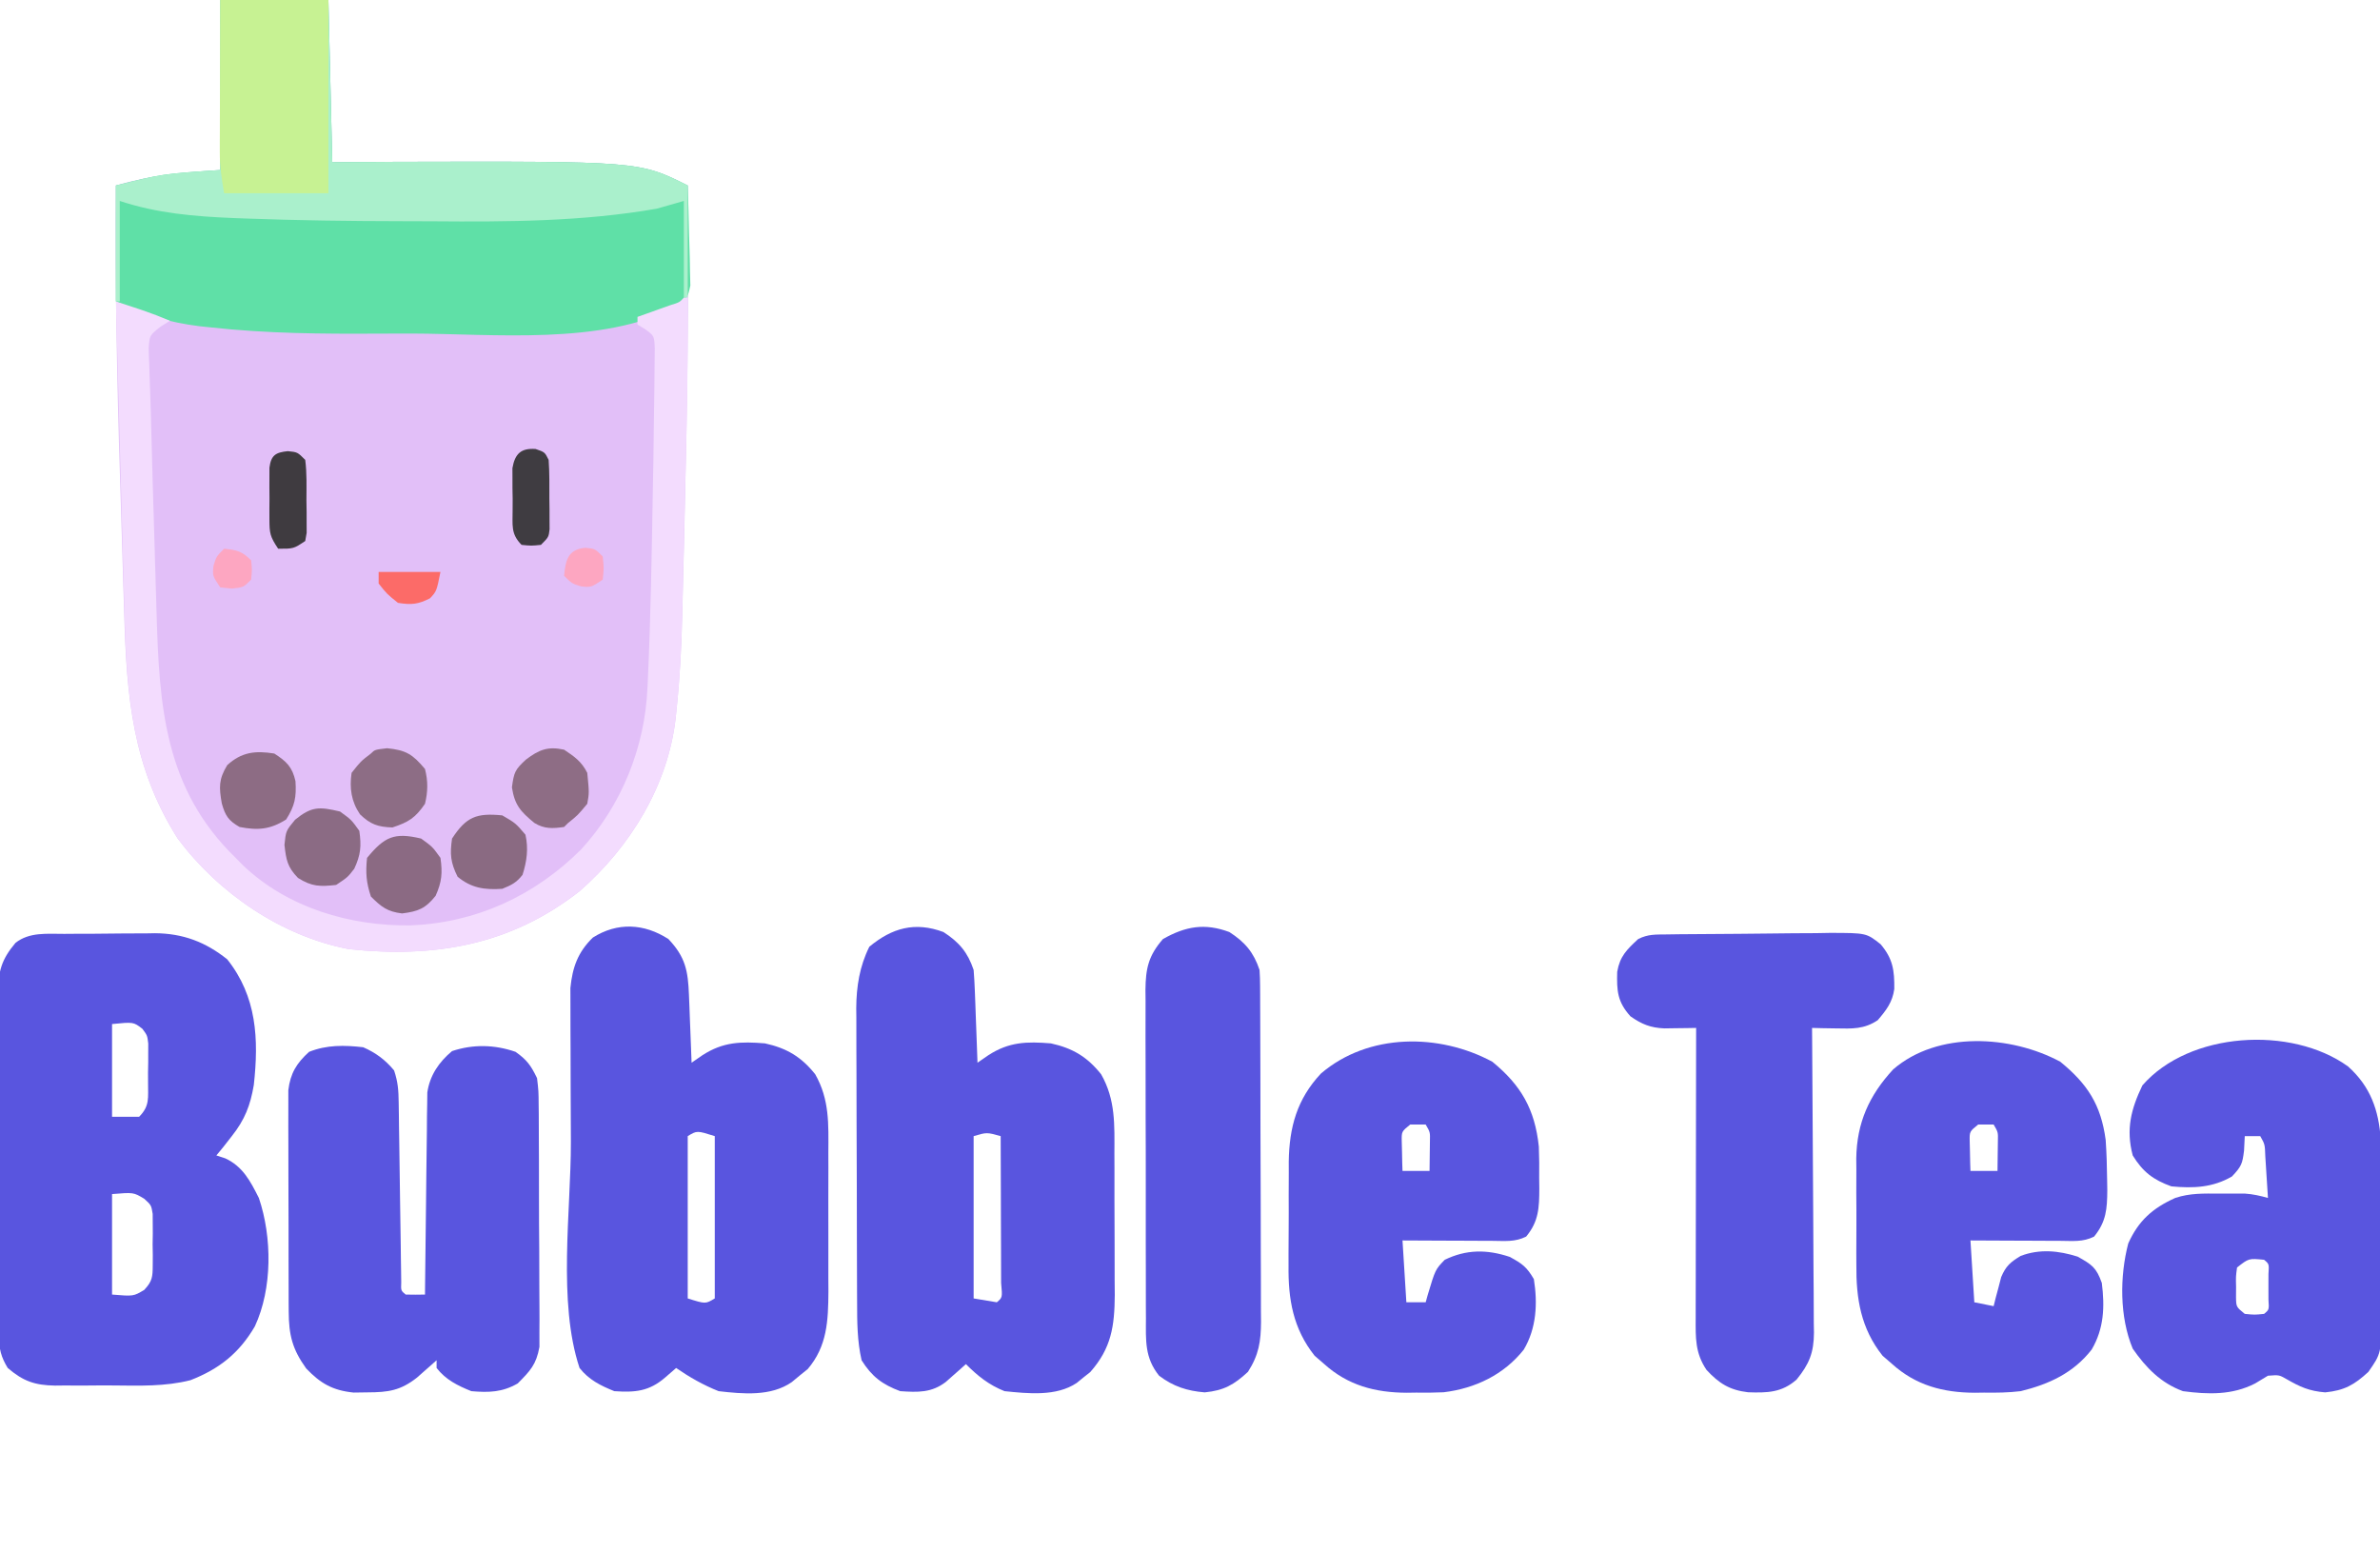 <?xml version="1.0" encoding="UTF-8"?>
<svg version="1.1" xmlns="http://www.w3.org/2000/svg" width="616" height="402">
<path d="M0 0 C9.24 0 18.48 0 28 0 C28.33 13.86 28.66 27.72 29 42 C34.383 41.959 39.766 41.917 45.312 41.875 C108.44 41.72 108.44 41.72 121 48 C121.288 76.77 120.9 105.508 120.189 134.268 C120.125 136.858 120.065 139.448 120.006 142.038 C119.91 146.195 119.805 150.353 119.694 154.51 C119.654 156.045 119.617 157.579 119.582 159.113 C119.393 167.313 118.962 175.444 118.101 183.602 C118.027 184.332 117.953 185.061 117.877 185.813 C115.88 203.308 106.129 219.15 93 230.625 C75.111 244.618 55.488 247.966 33.254 245.602 C15.765 242.239 -0.444 231.125 -11 217 C-22.687 198.562 -24.242 180.295 -24.852 158.996 C-24.915 156.949 -24.98 154.901 -25.045 152.854 C-25.179 148.563 -25.308 144.272 -25.433 139.981 C-25.589 134.597 -25.758 129.214 -25.93 123.83 C-26.735 98.547 -27.219 73.296 -27 48 C-17.809 45.279 -9.823 44.655 0 44 C0 29.48 0 14.96 0 0 Z " fill="#E2BFF8" transform="translate(57,0)"/>
<path d="M0 0 C9.24 0 18.48 0 28 0 C28.33 13.86 28.66 27.72 29 42 C34.383 41.959 39.766 41.917 45.312 41.875 C108.44 41.72 108.44 41.72 121 48 C121.149 52.056 121.257 56.112 121.33 60.17 C121.36 61.55 121.401 62.929 121.453 64.308 C121.526 66.293 121.556 68.28 121.586 70.266 C121.617 71.46 121.649 72.654 121.681 73.884 C121 77 121 77 118.141 79.36 C98.826 89.446 70.736 86.353 49.495 86.316 C46.629 86.311 43.763 86.318 40.896 86.336 C26.411 86.427 12.033 86.313 -2.387 84.73 C-3.407 84.622 -4.427 84.514 -5.478 84.403 C-13.054 83.453 -20.151 81.425 -27 78 C-27 68.1 -27 58.2 -27 48 C-15 45 -15 45 0 44 C0 29.48 0 14.96 0 0 Z " fill="#5FE0A7" transform="translate(57,0)"/>
<path d="M0 0 C1.258 -0.01 1.258 -0.01 2.541 -0.02 C4.316 -0.03 6.09 -0.035 7.865 -0.035 C10.556 -0.039 13.245 -0.075 15.936 -0.113 C17.665 -0.119 19.395 -0.123 21.125 -0.125 C22.316 -0.147 22.316 -0.147 23.531 -0.169 C30.733 -0.111 36.577 2.082 42.207 6.586 C49.859 16.206 50.406 27.206 49.086 39.121 C48.186 44.401 46.772 48.064 43.395 52.336 C42.652 53.285 41.91 54.233 41.145 55.211 C40.567 55.912 39.99 56.613 39.395 57.336 C40.154 57.583 40.913 57.831 41.695 58.086 C46.246 60.193 48.183 63.966 50.395 68.336 C53.836 78.481 53.918 91.757 49.359 101.562 C45.323 108.493 40.109 112.608 32.71 115.489 C26.167 117.16 19.45 116.924 12.734 116.857 C10.136 116.836 7.54 116.857 4.941 116.883 C3.275 116.88 1.608 116.875 -0.059 116.867 C-1.212 116.879 -1.212 116.879 -2.388 116.892 C-7.538 116.803 -10.563 115.795 -14.605 112.336 C-16.334 109.508 -16.858 107.393 -16.873 104.099 C-16.881 103.261 -16.89 102.422 -16.899 101.559 C-16.897 100.192 -16.897 100.192 -16.896 98.797 C-16.903 97.831 -16.909 96.865 -16.916 95.869 C-16.935 92.673 -16.939 89.477 -16.941 86.281 C-16.948 84.059 -16.955 81.837 -16.962 79.615 C-16.974 74.957 -16.977 70.298 -16.976 65.639 C-16.976 59.671 -17.003 53.704 -17.038 47.737 C-17.06 43.147 -17.064 38.557 -17.063 33.968 C-17.065 31.768 -17.074 29.568 -17.09 27.368 C-17.109 24.289 -17.103 21.212 -17.091 18.133 C-17.103 17.226 -17.114 16.319 -17.125 15.384 C-17.069 9.733 -16.267 6.694 -12.605 2.336 C-8.985 -0.527 -4.417 0.012 0 0 Z M12.395 23.336 C12.395 31.256 12.395 39.176 12.395 47.336 C14.705 47.336 17.015 47.336 19.395 47.336 C22.214 44.516 21.684 42.407 21.717 38.553 C21.714 37.677 21.71 36.801 21.707 35.898 C21.723 35.026 21.739 34.154 21.756 33.256 C21.757 32.417 21.757 31.579 21.758 30.715 C21.761 29.947 21.764 29.18 21.767 28.389 C21.521 26.281 21.521 26.281 20.247 24.562 C17.931 22.784 17.931 22.784 12.395 23.336 Z M12.395 67.336 C12.395 75.916 12.395 84.496 12.395 93.336 C17.947 93.796 17.947 93.796 20.736 92.121 C22.817 89.881 22.909 88.8 22.926 85.773 C22.931 84.894 22.936 84.015 22.941 83.109 C22.926 82.194 22.91 81.279 22.895 80.336 C22.91 79.421 22.925 78.505 22.941 77.562 C22.936 76.683 22.931 75.804 22.926 74.898 C22.921 74.095 22.917 73.292 22.912 72.465 C22.547 70.209 22.547 70.209 20.736 68.551 C17.947 66.875 17.947 66.875 12.395 67.336 Z " fill="#5955DF" transform="translate(16.605,241.664)"/>
<path d="M0 0 C4.038 2.603 6.293 5.254 7.812 9.812 C7.961 11.657 8.06 13.506 8.129 15.355 C8.171 16.429 8.213 17.502 8.256 18.607 C8.295 19.727 8.334 20.847 8.375 22 C8.418 23.131 8.461 24.262 8.506 25.428 C8.612 28.223 8.714 31.017 8.812 33.812 C9.741 33.173 10.669 32.534 11.625 31.875 C16.995 28.4 21.585 28.304 27.812 28.812 C33.404 30.041 37.201 32.272 40.812 36.812 C44.578 43.424 44.264 49.868 44.246 57.34 C44.251 58.643 44.257 59.946 44.262 61.288 C44.271 64.037 44.269 66.786 44.259 69.536 C44.247 73.041 44.267 76.544 44.296 80.049 C44.319 83.417 44.312 86.784 44.309 90.152 C44.32 91.402 44.331 92.651 44.343 93.938 C44.279 101.974 43.478 107.658 37.996 113.871 C37.42 114.326 36.844 114.781 36.25 115.25 C35.671 115.723 35.092 116.196 34.496 116.684 C29.192 120.24 21.885 119.43 15.812 118.812 C11.751 117.195 8.876 114.876 5.812 111.812 C5.342 112.234 4.871 112.656 4.387 113.09 C3.764 113.638 3.141 114.186 2.5 114.75 C1.885 115.295 1.27 115.841 0.637 116.402 C-3.066 119.265 -6.674 119.119 -11.188 118.812 C-15.842 117.079 -18.541 115.027 -21.188 110.812 C-22.327 105.822 -22.342 100.918 -22.349 95.829 C-22.354 94.945 -22.359 94.061 -22.364 93.151 C-22.378 90.24 -22.385 87.329 -22.391 84.418 C-22.396 82.385 -22.402 80.353 -22.408 78.32 C-22.418 74.063 -22.424 69.805 -22.428 65.548 C-22.433 60.107 -22.457 54.667 -22.486 49.227 C-22.504 45.029 -22.51 40.831 -22.511 36.634 C-22.514 34.629 -22.522 32.624 -22.535 30.619 C-22.552 27.807 -22.55 24.996 -22.544 22.184 C-22.558 20.957 -22.558 20.957 -22.572 19.704 C-22.532 14.096 -21.709 8.883 -19.188 3.812 C-13.304 -1.09 -7.34 -2.734 0 0 Z M7.812 52.812 C7.812 66.672 7.812 80.532 7.812 94.812 C9.793 95.142 11.773 95.472 13.812 95.812 C15.274 94.58 15.274 94.58 14.926 90.844 C14.926 89.071 14.92 87.299 14.91 85.527 C14.909 84.597 14.907 83.666 14.906 82.707 C14.9 79.721 14.888 76.736 14.875 73.75 C14.87 71.731 14.865 69.712 14.861 67.693 C14.85 62.733 14.833 57.773 14.812 52.812 C11.229 51.81 11.229 51.81 7.812 52.812 Z " fill="#5955DF" transform="translate(244.188,241.188)"/>
<path d="M0 0 C4.398 4.635 5.075 8.203 5.316 14.422 C5.358 15.447 5.4 16.471 5.443 17.527 C5.483 18.591 5.522 19.654 5.562 20.75 C5.606 21.829 5.649 22.908 5.693 24.02 C5.799 26.68 5.901 29.34 6 32 C6.928 31.361 7.856 30.721 8.812 30.062 C14.182 26.588 18.772 26.492 25 27 C30.591 28.228 34.388 30.46 38 35 C41.728 41.568 41.435 47.889 41.398 55.309 C41.401 56.589 41.404 57.87 41.407 59.189 C41.412 61.892 41.405 64.594 41.391 67.296 C41.374 70.74 41.384 74.184 41.402 77.628 C41.415 80.938 41.406 84.248 41.398 87.559 C41.405 88.786 41.411 90.013 41.417 91.278 C41.356 98.764 41.122 105.331 36.062 111.277 C35.382 111.825 34.701 112.373 34 112.938 C33.319 113.503 32.639 114.069 31.938 114.652 C26.526 118.417 19.268 117.726 13 117 C9.019 115.416 5.529 113.42 2 111 C1.072 111.804 0.144 112.609 -0.812 113.438 C-4.968 117.039 -8.556 117.369 -14 117 C-17.595 115.548 -20.57 114.07 -23 111 C-28.683 93.95 -25.221 70.399 -25.24 52.475 C-25.246 47.982 -25.27 43.49 -25.298 38.997 C-25.317 35.503 -25.322 32.01 -25.324 28.517 C-25.327 26.859 -25.335 25.201 -25.348 23.544 C-25.365 21.236 -25.363 18.929 -25.356 16.622 C-25.36 15.315 -25.364 14.008 -25.367 12.662 C-24.835 7.353 -23.469 3.431 -19.562 -0.375 C-13.224 -4.395 -6.305 -4.063 0 0 Z M5 51 C5 64.86 5 78.72 5 93 C9.605 94.453 9.605 94.453 12 93 C12 79.14 12 65.28 12 51 C7.395 49.547 7.395 49.547 5 51 Z " fill="#5955DF" transform="translate(173,243)"/>
<path d="M0 0 C5.796 5.187 7.954 11.317 8.462 18.905 C8.55 22.295 8.573 25.679 8.57 29.07 C8.575 30.31 8.579 31.55 8.583 32.827 C8.589 35.437 8.59 38.048 8.585 40.658 C8.583 43.328 8.588 45.996 8.606 48.665 C8.63 52.529 8.634 56.393 8.633 60.258 C8.642 61.449 8.651 62.639 8.661 63.866 C8.603 74.244 8.603 74.244 5.27 79.031 C1.643 82.386 -0.961 83.858 -5.918 84.344 C-10.053 84.005 -12.403 82.94 -15.934 80.906 C-17.847 79.812 -17.847 79.812 -20.73 80.031 C-22.37 81.021 -22.37 81.021 -24.043 82.031 C-29.969 85.087 -36.241 84.902 -42.73 84.031 C-48.442 81.937 -52.318 77.949 -55.73 73.031 C-59.152 64.846 -59.114 54.341 -56.891 45.809 C-54.257 39.929 -50.568 36.657 -44.73 34.031 C-40.899 32.754 -37.283 32.886 -33.293 32.906 C-32.529 32.902 -31.765 32.899 -30.979 32.895 C-30.238 32.896 -29.497 32.897 -28.734 32.898 C-28.062 32.9 -27.39 32.901 -26.698 32.902 C-24.609 33.039 -22.742 33.466 -20.73 34.031 C-20.871 31.739 -21.018 29.448 -21.168 27.156 C-21.249 25.88 -21.33 24.604 -21.414 23.289 C-21.523 20.148 -21.523 20.148 -22.73 18.031 C-24.05 18.031 -25.37 18.031 -26.73 18.031 C-26.823 19.887 -26.823 19.887 -26.918 21.781 C-27.337 25.164 -27.581 25.874 -30.043 28.469 C-35.03 31.368 -40.063 31.573 -45.73 31.031 C-50.411 29.353 -53.124 27.279 -55.73 23.031 C-57.518 16.266 -56.178 11.047 -53.23 4.906 C-41.121 -9.02 -14.706 -10.604 0 0 Z M-28.73 52.031 C-29.049 54.401 -29.049 54.401 -28.98 57.031 C-28.986 57.918 -28.991 58.805 -28.996 59.719 C-28.951 62.225 -28.951 62.225 -26.73 64.031 C-24.189 64.281 -24.189 64.281 -21.73 64.031 C-20.425 62.95 -20.425 62.95 -20.598 60.344 C-20.602 58.704 -20.602 58.704 -20.605 57.031 C-20.603 55.938 -20.6 54.845 -20.598 53.719 C-20.425 51.113 -20.425 51.113 -21.73 50.031 C-25.692 49.64 -25.692 49.64 -28.73 52.031 Z " fill="#5955DF" transform="translate(607.73,275.969)"/>
<path d="M0 0 C3.286 1.438 5.702 3.243 8 6 C9.007 9.022 9.148 11.119 9.189 14.282 C9.206 15.359 9.223 16.437 9.24 17.547 C9.254 18.71 9.267 19.873 9.281 21.07 C9.3 22.262 9.318 23.454 9.337 24.682 C9.416 29.794 9.484 34.906 9.552 40.018 C9.604 43.744 9.661 47.47 9.719 51.195 C9.732 52.362 9.746 53.529 9.76 54.73 C9.777 55.802 9.793 56.873 9.811 57.977 C9.823 58.925 9.836 59.873 9.849 60.85 C9.763 62.981 9.763 62.981 11 64 C12.666 64.041 14.334 64.043 16 64 C16.006 63.322 16.012 62.644 16.018 61.946 C16.082 54.889 16.166 47.833 16.262 40.776 C16.296 38.143 16.324 35.509 16.346 32.876 C16.38 29.09 16.432 25.305 16.488 21.52 C16.498 19.754 16.498 19.754 16.508 17.952 C16.527 16.851 16.547 15.751 16.568 14.616 C16.579 13.65 16.59 12.685 16.601 11.689 C17.255 7.28 19.597 3.835 23 1 C28.465 -0.822 34.009 -0.688 39.438 1.188 C42.393 3.278 43.433 4.748 45 8 C45.394 11.332 45.394 11.332 45.42 15.174 C45.428 15.877 45.437 16.58 45.446 17.304 C45.469 19.618 45.47 21.932 45.469 24.246 C45.476 25.861 45.484 27.476 45.492 29.092 C45.505 32.473 45.507 35.855 45.501 39.237 C45.495 43.562 45.526 47.887 45.566 52.212 C45.592 55.547 45.595 58.881 45.591 62.216 C45.593 63.811 45.603 65.405 45.62 66.999 C45.643 69.233 45.633 71.464 45.615 73.697 C45.617 74.965 45.619 76.234 45.621 77.541 C44.799 82.119 43.252 83.724 40 87 C36.047 89.288 32.511 89.396 28 89 C24.421 87.555 21.409 86.078 19 83 C19 82.34 19 81.68 19 81 C18.541 81.41 18.082 81.82 17.609 82.242 C16.996 82.781 16.382 83.32 15.75 83.875 C15.147 84.409 14.543 84.942 13.922 85.492 C9.665 88.832 6.558 89.295 1.125 89.312 C-0.069 89.329 -1.262 89.346 -2.492 89.363 C-7.895 88.804 -11.024 87.021 -14.75 83.125 C-18.336 78.145 -19.25 74.481 -19.275 68.361 C-19.282 67.392 -19.282 67.392 -19.29 66.403 C-19.304 64.279 -19.303 62.155 -19.301 60.031 C-19.305 58.548 -19.309 57.065 -19.314 55.582 C-19.321 52.479 -19.321 49.375 -19.316 46.272 C-19.31 42.301 -19.327 38.33 -19.35 34.359 C-19.365 31.298 -19.366 28.237 -19.363 25.176 C-19.363 23.712 -19.368 22.248 -19.378 20.784 C-19.391 18.735 -19.384 16.687 -19.372 14.639 C-19.373 13.475 -19.374 12.311 -19.374 11.111 C-18.848 6.738 -17.235 4.119 -14 1.188 C-9.373 -0.644 -4.91 -0.555 0 0 Z " fill="#5955DF" transform="translate(94,271)"/>
<path d="M0 0 C7.425 6.075 11.014 12.279 12.035 21.948 C12.149 24.66 12.16 27.349 12.125 30.062 C12.137 30.977 12.148 31.892 12.16 32.834 C12.139 37.751 12.031 41.305 8.75 45.25 C5.828 46.711 3.251 46.361 -0.008 46.348 C-1.002 46.346 -1.002 46.346 -2.017 46.343 C-4.136 46.338 -6.256 46.325 -8.375 46.312 C-9.811 46.307 -11.247 46.303 -12.684 46.299 C-16.206 46.289 -19.728 46.269 -23.25 46.25 C-22.755 54.17 -22.755 54.17 -22.25 62.25 C-20.6 62.25 -18.95 62.25 -17.25 62.25 C-17.08 61.635 -16.91 61.02 -16.734 60.387 C-14.749 53.765 -14.749 53.765 -12.312 51.25 C-6.728 48.543 -1.395 48.535 4.5 50.5 C7.775 52.263 8.909 53.123 10.75 56.25 C11.751 62.561 11.437 68.934 8.137 74.504 C2.976 81.003 -4.44 84.548 -12.612 85.535 C-14.999 85.65 -17.361 85.66 -19.75 85.625 C-20.54 85.637 -21.33 85.648 -22.145 85.66 C-30.339 85.62 -37.373 83.769 -43.562 78.188 C-44.363 77.495 -45.164 76.803 -45.988 76.09 C-51.562 69.091 -52.855 61.48 -52.746 52.746 C-52.748 51.783 -52.749 50.819 -52.751 49.827 C-52.749 47.806 -52.737 45.785 -52.717 43.764 C-52.688 40.692 -52.696 37.621 -52.709 34.549 C-52.703 32.573 -52.694 30.597 -52.684 28.621 C-52.687 27.715 -52.689 26.808 -52.692 25.874 C-52.562 16.931 -50.544 9.634 -44.348 3.043 C-32.079 -7.444 -13.775 -7.417 0 0 Z M-21.25 16.25 C-23.493 18.062 -23.493 18.062 -23.445 20.633 C-23.422 21.538 -23.399 22.443 -23.375 23.375 C-23.357 24.285 -23.339 25.195 -23.32 26.133 C-23.297 26.831 -23.274 27.53 -23.25 28.25 C-20.94 28.25 -18.63 28.25 -16.25 28.25 C-16.223 26.625 -16.204 25 -16.188 23.375 C-16.176 22.47 -16.164 21.565 -16.152 20.633 C-16.088 18.233 -16.088 18.233 -17.25 16.25 C-18.57 16.25 -19.89 16.25 -21.25 16.25 Z " fill="#5955DF" transform="translate(386.25,274.75)"/>
<path d="M0 0 C7.038 5.759 10.529 11.101 11.75 20.25 C11.989 23.709 12.086 27.158 12.125 30.625 C12.139 31.493 12.153 32.362 12.167 33.257 C12.131 38.05 11.908 41.384 8.75 45.25 C5.828 46.711 3.251 46.361 -0.008 46.348 C-1.002 46.346 -1.002 46.346 -2.017 46.343 C-4.136 46.338 -6.256 46.325 -8.375 46.312 C-9.811 46.307 -11.247 46.303 -12.684 46.299 C-16.206 46.289 -19.728 46.269 -23.25 46.25 C-22.755 54.17 -22.755 54.17 -22.25 62.25 C-20.6 62.58 -18.95 62.91 -17.25 63.25 C-17.08 62.563 -16.91 61.876 -16.734 61.168 C-16.492 60.267 -16.25 59.366 -16 58.438 C-15.768 57.544 -15.536 56.651 -15.297 55.73 C-14.079 52.844 -12.896 51.859 -10.25 50.25 C-5.336 48.386 -0.419 48.88 4.5 50.438 C8.201 52.502 9.341 53.272 10.75 57.25 C11.525 63.42 11.319 69.019 8.137 74.469 C3.402 80.55 -2.911 83.45 -10.25 85.25 C-13.432 85.634 -16.548 85.672 -19.75 85.625 C-20.54 85.637 -21.33 85.648 -22.145 85.66 C-30.339 85.62 -37.373 83.769 -43.562 78.188 C-44.363 77.495 -45.164 76.803 -45.988 76.09 C-51.614 69.026 -52.858 61.337 -52.781 52.527 C-52.785 51.542 -52.789 50.556 -52.793 49.541 C-52.796 47.473 -52.788 45.405 -52.771 43.337 C-52.75 40.192 -52.771 37.049 -52.797 33.904 C-52.794 31.883 -52.789 29.861 -52.781 27.84 C-52.789 26.911 -52.797 25.983 -52.806 25.027 C-52.675 15.83 -49.479 8.705 -43.246 1.977 C-31.683 -8.025 -12.729 -6.854 0 0 Z M-21.25 16.25 C-23.493 18.062 -23.493 18.062 -23.445 20.633 C-23.422 21.538 -23.399 22.443 -23.375 23.375 C-23.357 24.285 -23.339 25.195 -23.32 26.133 C-23.297 26.831 -23.274 27.53 -23.25 28.25 C-20.94 28.25 -18.63 28.25 -16.25 28.25 C-16.223 26.625 -16.204 25 -16.188 23.375 C-16.176 22.47 -16.164 21.565 -16.152 20.633 C-16.088 18.233 -16.088 18.233 -17.25 16.25 C-18.57 16.25 -19.89 16.25 -21.25 16.25 Z " fill="#5955DF" transform="translate(533.25,274.75)"/>
<path d="M0 0 C1.122 -0.016 2.243 -0.032 3.399 -0.049 C8.536 -0.093 13.673 -0.135 18.81 -0.157 C21.52 -0.171 24.23 -0.198 26.94 -0.239 C30.844 -0.298 34.747 -0.316 38.651 -0.331 C39.861 -0.353 41.07 -0.376 42.317 -0.399 C51.698 -0.376 51.698 -0.376 55.385 2.538 C58.547 6.268 58.983 9.276 58.921 14.126 C58.449 17.546 56.842 19.619 54.636 22.193 C51.131 24.551 48.031 24.401 43.886 24.318 C42.715 24.3 41.545 24.282 40.339 24.263 C39.447 24.24 38.555 24.217 37.636 24.193 C37.645 25.244 37.654 26.296 37.663 27.379 C37.744 37.296 37.804 47.213 37.843 57.13 C37.864 62.228 37.892 67.326 37.938 72.424 C37.981 77.346 38.005 82.267 38.015 87.188 C38.023 89.064 38.037 90.941 38.059 92.817 C38.088 95.448 38.092 98.078 38.09 100.709 C38.111 101.869 38.111 101.869 38.133 103.052 C38.094 108.26 36.906 111.173 33.636 115.193 C29.775 118.6 26.016 118.647 21.069 118.478 C16.295 117.919 13.54 116.171 10.323 112.693 C7.352 108.291 7.498 104.352 7.522 99.233 C7.522 98.423 7.522 97.613 7.522 96.779 C7.522 94.1 7.53 91.422 7.538 88.744 C7.54 86.887 7.541 85.03 7.542 83.174 C7.546 78.286 7.556 73.399 7.567 68.511 C7.577 63.524 7.582 58.537 7.587 53.55 C7.598 43.764 7.615 33.979 7.636 24.193 C6.882 24.207 6.129 24.222 5.353 24.237 C4.363 24.248 3.374 24.259 2.354 24.271 C1.374 24.285 0.394 24.3 -0.616 24.315 C-4.196 24.156 -6.438 23.241 -9.364 21.193 C-12.754 17.428 -12.925 14.594 -12.794 9.673 C-12.097 5.649 -10.325 3.942 -7.364 1.193 C-4.786 -0.097 -2.888 0.038 0 0 Z " fill="#5955DF" transform="translate(431.364,241.807)"/>
<path d="M0 0 C4.038 2.603 6.293 5.254 7.812 9.812 C7.906 11.157 7.947 12.506 7.953 13.853 C7.962 15.083 7.962 15.083 7.97 16.338 C7.971 17.234 7.972 18.131 7.974 19.054 C7.979 20.001 7.984 20.947 7.989 21.923 C8.003 25.059 8.01 28.196 8.016 31.332 C8.021 33.511 8.027 35.689 8.033 37.868 C8.043 42.438 8.049 47.009 8.053 51.579 C8.058 57.434 8.082 63.288 8.111 69.142 C8.129 73.644 8.135 78.145 8.136 82.646 C8.139 84.804 8.147 86.963 8.16 89.121 C8.177 92.142 8.175 95.162 8.169 98.183 C8.178 99.073 8.187 99.963 8.197 100.88 C8.163 105.944 7.63 109.428 4.812 113.812 C1.186 117.167 -1.418 118.639 -6.375 119.125 C-10.935 118.751 -14.522 117.594 -18.188 114.812 C-21.934 110.16 -21.619 105.674 -21.592 99.977 C-21.598 98.991 -21.605 98.005 -21.612 96.989 C-21.631 93.733 -21.627 90.478 -21.621 87.223 C-21.626 84.957 -21.631 82.692 -21.637 80.427 C-21.646 75.68 -21.643 70.933 -21.634 66.186 C-21.622 60.105 -21.642 54.025 -21.671 47.944 C-21.69 43.266 -21.69 38.588 -21.684 33.91 C-21.684 31.668 -21.69 29.426 -21.702 27.184 C-21.717 24.048 -21.706 20.913 -21.689 17.778 C-21.699 16.853 -21.709 15.929 -21.719 14.977 C-21.655 9.447 -20.966 6.145 -17.188 1.812 C-11.335 -1.5 -6.36 -2.369 0 0 Z " fill="#5955DF" transform="translate(318.188,241.188)"/>
<path d="M0 0 C9.24 0 18.48 0 28 0 C28.33 13.86 28.66 27.72 29 42 C34.383 41.959 39.766 41.917 45.312 41.875 C108.44 41.72 108.44 41.72 121 48 C121 57.57 121 67.14 121 77 C120.67 77 120.34 77 120 77 C120 68.75 120 60.5 120 52 C117.69 52.66 115.38 53.32 113 54 C93.814 57.35 74.332 57.425 54.925 57.264 C52.188 57.245 49.452 57.241 46.716 57.237 C33.323 57.217 19.939 57.043 6.555 56.543 C5.511 56.504 4.467 56.465 3.391 56.425 C-6.698 56.004 -16.369 55.21 -26 52 C-26 60.58 -26 69.16 -26 78 C-26.33 78 -26.66 78 -27 78 C-27 68.1 -27 58.2 -27 48 C-15 45 -15 45 0 44 C0 29.48 0 14.96 0 0 Z " fill="#AAF0CC" transform="translate(57,0)"/>
<path d="M0 0 C0.33 0 0.66 0 1 0 C1.046 12.435 0.935 24.854 0.633 37.285 C0.603 38.516 0.603 38.516 0.574 39.772 C0.47 44.105 0.364 48.437 0.255 52.77 C0.145 57.178 0.045 61.587 -0.053 65.996 C-0.132 69.452 -0.218 72.907 -0.306 76.362 C-0.346 77.985 -0.383 79.609 -0.418 81.232 C-0.603 89.747 -1.003 98.193 -1.899 106.666 C-1.973 107.391 -2.047 108.117 -2.123 108.865 C-4.133 126.336 -13.889 142.165 -27 153.625 C-44.889 167.618 -64.512 170.966 -86.746 168.602 C-104.235 165.239 -120.444 154.125 -131 140 C-143.217 120.726 -144.285 101.66 -144.852 79.418 C-144.915 77.15 -144.98 74.881 -145.045 72.613 C-145.213 66.684 -145.372 60.754 -145.528 54.824 C-145.69 48.757 -145.861 42.69 -146.031 36.623 C-146.363 24.749 -146.685 12.875 -147 1 C-145.563 1.474 -144.127 1.95 -142.691 2.426 C-141.892 2.69 -141.092 2.955 -140.268 3.228 C-137.807 4.066 -135.397 4.995 -133 6 C-133.817 6.513 -134.635 7.025 -135.477 7.554 C-138.285 9.792 -138.285 9.792 -138.521 13.142 C-138.497 14.475 -138.445 15.809 -138.371 17.141 C-138.34 18.287 -138.34 18.287 -138.308 19.457 C-138.256 21.254 -138.193 23.05 -138.12 24.845 C-137.985 28.405 -137.895 31.964 -137.809 35.525 C-137.614 43.511 -137.375 51.495 -137.131 59.479 C-137.039 62.511 -136.952 65.543 -136.864 68.576 C-136.778 71.543 -136.689 74.51 -136.599 77.476 C-136.557 78.872 -136.516 80.267 -136.476 81.662 C-135.774 105.913 -134.403 127.142 -116 145 C-115.045 145.969 -115.045 145.969 -114.07 146.957 C-102.552 157.926 -86.384 162.671 -70.755 162.47 C-53.738 161.791 -38.692 154.826 -26.66 142.887 C-16.095 131.422 -10.035 116.287 -9.41 100.766 C-9.373 99.992 -9.337 99.218 -9.299 98.421 C-8.58 82.576 -8.324 66.71 -8.05 50.852 C-8 48.022 -7.947 45.192 -7.893 42.361 C-7.811 37.912 -7.753 33.462 -7.714 29.012 C-7.696 27.345 -7.672 25.678 -7.641 24.011 C-7.599 21.705 -7.583 19.4 -7.574 17.094 C-7.56 15.791 -7.545 14.489 -7.53 13.146 C-7.672 9.905 -7.672 9.905 -10.027 8.182 C-10.678 7.792 -11.329 7.402 -12 7 C-12 6.34 -12 5.68 -12 5 C-11.218 4.723 -10.435 4.446 -9.629 4.16 C-8.617 3.798 -7.605 3.436 -6.562 3.062 C-5.553 2.703 -4.544 2.343 -3.504 1.973 C-1.097 1.231 -1.097 1.231 0 0 Z " fill="#F3DCFE" transform="translate(177,77)"/>
<path d="M0 0 C9.24 0 18.48 0 28 0 C28 16.5 28 33 28 50 C19.09 50 10.18 50 1 50 C0.352 46.114 -0.125 43.087 -0.114 39.28 C-0.113 38.399 -0.113 37.519 -0.113 36.612 C-0.108 35.68 -0.103 34.749 -0.098 33.789 C-0.096 32.821 -0.095 31.853 -0.093 30.855 C-0.088 27.779 -0.075 24.702 -0.062 21.625 C-0.057 19.533 -0.053 17.44 -0.049 15.348 C-0.039 10.232 -0.019 5.116 0 0 Z " fill="#C7F293" transform="translate(57,0)"/>
<path d="M0 0 C2.938 2.125 2.938 2.125 5 5 C5.564 8.947 5.373 11.2 3.688 14.812 C2 17 2 17 -1 19 C-5.173 19.464 -7.287 19.449 -10.875 17.188 C-13.617 14.365 -13.943 12.51 -14.375 8.625 C-14 5 -14 5 -11.625 2.125 C-7.344 -1.34 -5.402 -1.282 0 0 Z " fill="#8B6B84" transform="translate(88,210)"/>
<path d="M0 0 C4.923 0.484 6.646 1.59 9.812 5.375 C10.616 8.549 10.573 11.195 9.812 14.375 C7.3 18.03 5.577 19.125 1.375 20.5 C-2.37 20.369 -4.288 19.73 -7.012 17.102 C-9.273 13.78 -9.766 10.315 -9.188 6.375 C-6.812 3.375 -6.812 3.375 -4.188 1.375 C-3.188 0.375 -3.188 0.375 0 0 Z " fill="#8D6D85" transform="translate(100.188,193.625)"/>
<path d="M0 0 C2.938 2.125 2.938 2.125 5 5 C5.559 8.914 5.355 11.202 3.75 14.812 C1.093 18.133 -0.751 18.841 -4.938 19.375 C-8.758 18.907 -10.305 17.695 -13 15 C-14.213 11.362 -14.395 8.823 -14 5 C-9.456 -0.5 -6.967 -1.653 0 0 Z " fill="#8B6A83" transform="translate(109,217)"/>
<path d="M0 0 C2.7 1.8 4.542 3.084 6 6 C6.507 11.154 6.507 11.154 6 14 C3.562 16.938 3.562 16.938 1 19 C0.67 19.33 0.34 19.66 0 20 C-2.952 20.412 -5.1 20.556 -7.695 18.953 C-11.28 16.009 -12.797 14.322 -13.5 9.75 C-12.968 5.761 -12.671 5.155 -9.875 2.562 C-6.506 0.029 -4.262 -0.927 0 0 Z " fill="#8E6D85" transform="translate(146,194)"/>
<path d="M0 0 C3.138 2.027 4.659 3.453 5.477 7.16 C5.74 11.315 5.318 13.497 3.062 17.062 C-1.053 19.666 -4.254 19.923 -9 19 C-11.891 17.338 -12.692 16.086 -13.594 12.906 C-14.318 8.729 -14.429 6.71 -12.188 3 C-8.472 -0.397 -4.904 -0.797 0 0 Z " fill="#8D6C84" transform="translate(71,195)"/>
<path d="M0 0 C3.438 2 3.438 2 6 5 C6.807 8.605 6.363 11.849 5.25 15.375 C3.682 17.414 2.378 18.034 0 19 C-4.563 19.313 -8.014 18.818 -11.562 15.875 C-13.387 12.226 -13.577 10.036 -13 6 C-9.334 0.379 -6.675 -0.667 0 0 Z " fill="#8A6A82" transform="translate(130,211)"/>
<path d="M0 0 C2.5 0.25 2.5 0.25 4.5 2.25 C4.95 5.731 4.824 9.244 4.812 12.75 C4.829 13.726 4.845 14.702 4.861 15.707 C4.862 16.639 4.863 17.571 4.863 18.531 C4.866 19.388 4.869 20.244 4.872 21.127 C4.688 22.178 4.688 22.178 4.5 23.25 C1.5 25.25 1.5 25.25 -2.5 25.25 C-4.61 22.085 -4.756 21.276 -4.766 17.652 C-4.768 16.769 -4.771 15.885 -4.773 14.975 C-4.766 14.055 -4.758 13.135 -4.75 12.188 C-4.758 11.264 -4.765 10.34 -4.773 9.389 C-4.771 8.506 -4.768 7.624 -4.766 6.715 C-4.763 5.907 -4.761 5.098 -4.759 4.265 C-4.345 1.039 -3.142 0.314 0 0 Z " fill="#3F3B40" transform="translate(74.5,116.75)"/>
<path d="M0 0 C2.375 0.812 2.375 0.812 3.375 2.812 C3.613 6.14 3.56 9.477 3.562 12.812 C3.575 13.741 3.587 14.669 3.6 15.625 C3.603 16.955 3.603 16.955 3.605 18.312 C3.61 19.127 3.614 19.942 3.618 20.781 C3.375 22.812 3.375 22.812 1.375 24.812 C-1.125 25.062 -1.125 25.062 -3.625 24.812 C-6.501 21.937 -5.916 19.607 -5.947 15.674 C-5.944 14.75 -5.941 13.827 -5.938 12.875 C-5.954 11.955 -5.97 11.036 -5.986 10.088 C-5.987 9.204 -5.988 8.321 -5.988 7.41 C-5.991 6.601 -5.994 5.791 -5.997 4.957 C-5.349 1.221 -3.772 -0.269 0 0 Z " fill="#3F3C41" transform="translate(138.625,116.188)"/>
<path d="M0 0 C5.28 0 10.56 0 16 0 C15 5 15 5 13.312 6.812 C10.217 8.402 8.44 8.562 5 8 C2.125 5.688 2.125 5.688 0 3 C0 2.01 0 1.02 0 0 Z " fill="#FC6B68" transform="translate(98,148)"/>
<path d="M0 0 C3.297 0.33 4.623 0.623 7 3 C7.25 5.5 7.25 5.5 7 8 C5 10 5 10 2 10.312 C1.01 10.209 0.02 10.106 -1 10 C-3 7 -3 7 -2.75 4.438 C-2 2 -2 2 0 0 Z " fill="#FDA6C1" transform="translate(58,142)"/>
<path d="M0 0 C2.5 0.25 2.5 0.25 4.5 2.25 C4.812 5.25 4.812 5.25 4.5 8.25 C1.5 10.25 1.5 10.25 -1.062 10 C-3.5 9.25 -3.5 9.25 -5.5 7.25 C-5.09 3.149 -4.534 0.453 0 0 Z " fill="#FDA6C1" transform="translate(151.5,141.75)"/>
</svg>
